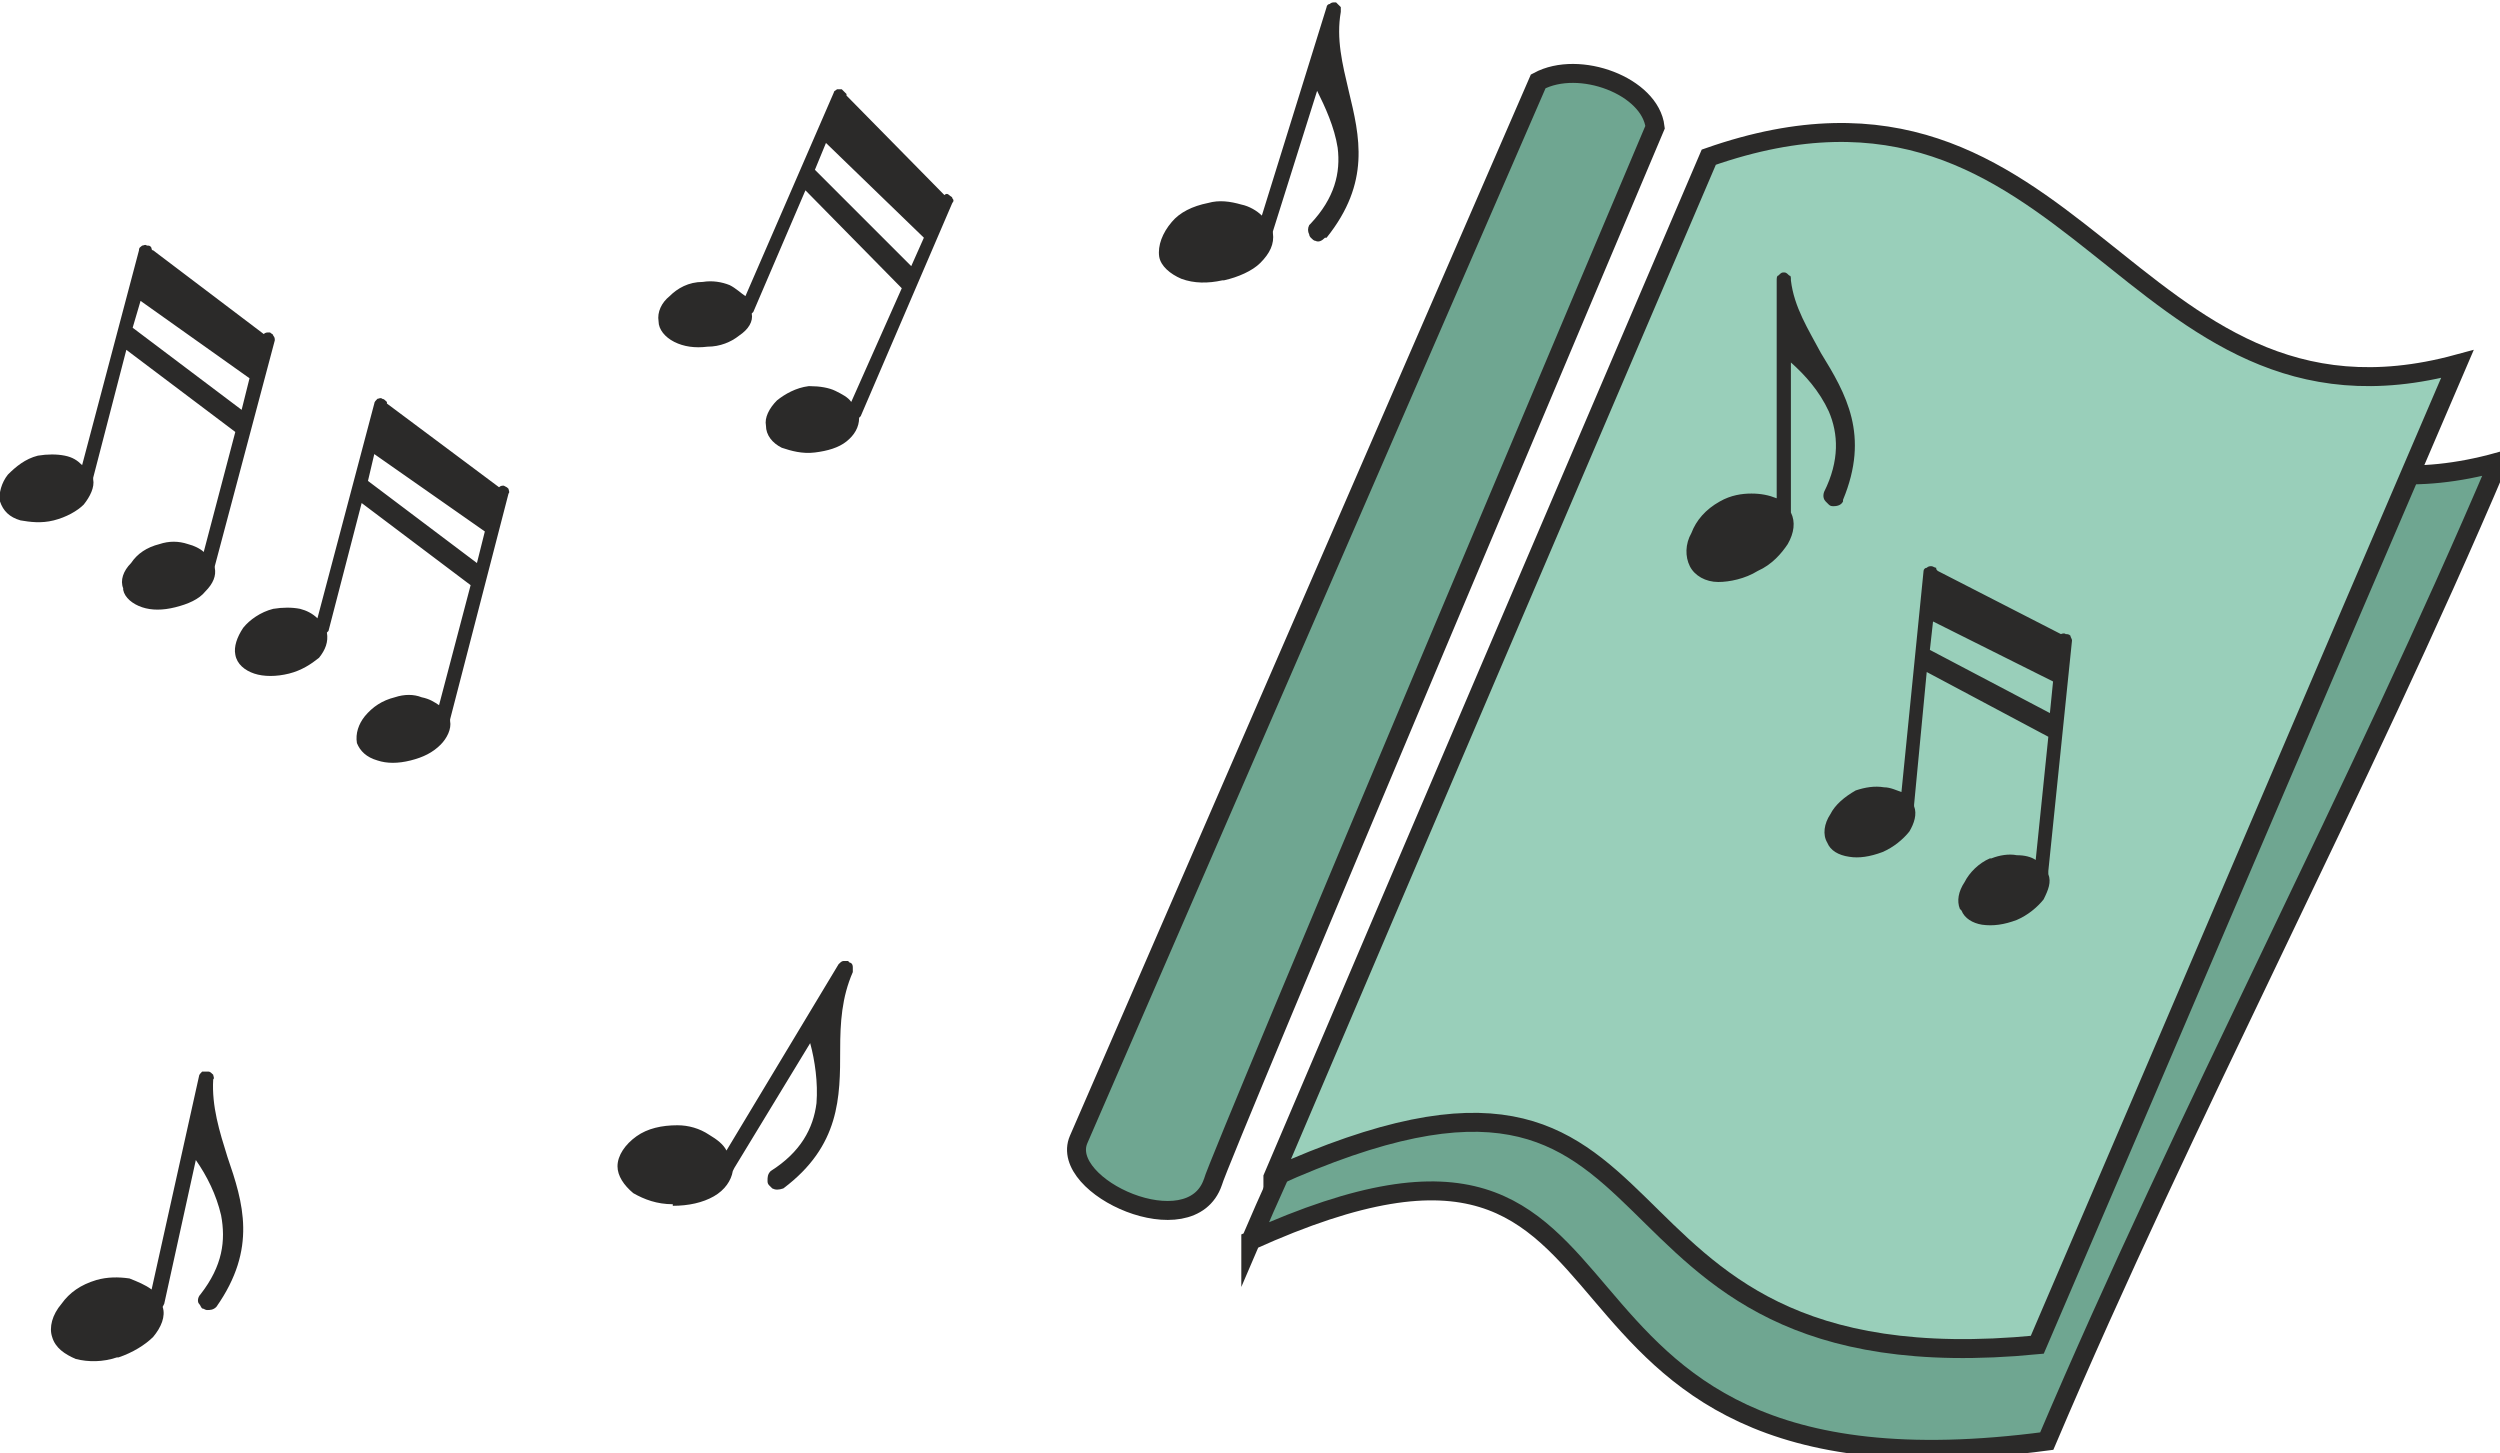 <svg xmlns="http://www.w3.org/2000/svg" width="117" height="68" fill-rule="evenodd" clip-rule="evenodd" image-rendering="optimizeQuality" shape-rendering="geometricPrecision" text-rendering="geometricPrecision" viewBox="0 0 15.83 9.17"><defs><style>.str0{stroke:#2b2a29;stroke-width:.12;stroke-miterlimit:22.926}.fil2{fill:none;fill-rule:nonzero}.fil0{fill:#2b2a29}.fil1{fill:#6fa691}</style></defs><g id="Слой_x0020_1"><path d="M4.45 1.77c.06-.01.12 0 .17.02.04.02.07.05.1.07L5.28.57c0-.01.01-.01.02-.02h.03l.03.03v.01l.62.63c.01-.01.02-.01.03 0 .01.01.02.01.02.02.01.01.01.02 0 .03l-.58 1.35-.01.01c0 .06-.03.11-.08.15-.05.04-.12.06-.2.07-.08.01-.15-.01-.21-.03-.06-.03-.1-.08-.1-.14-.01-.05.02-.11.07-.16.05-.04.12-.08.2-.09h.01c.06 0 .12.01.16.03.04.02.08.04.1.07l.32-.72-.61-.62-.33.77-.01.01c.01.05-.02.1-.08.14-.05.04-.12.07-.2.07-.08.01-.15 0-.21-.03s-.1-.08-.1-.13c-.01-.06.02-.12.07-.16.05-.05.12-.09.21-.09zm1.32-.1l.08-.18-.62-.6-.07.17.61.61z" class="fil0"/><path d="M7.92 7.84c.92-2.16 2.25-4.08 3.17-6.23 2.33-.83 2.64 1.88 4.73 1.3-.88 2.07-1.98 4.13-2.86 6.2-3.62.48-2.23-2.54-5.04-1.27z" class="fil1"/><path id="1" d="M7.92 7.84c.92-2.16 2.25-4.08 3.17-6.23 2.33-.83 2.64 1.88 4.73 1.3-.88 2.07-1.98 4.13-2.86 6.2-3.62.48-2.23-2.54-5.04-1.27z" class="fil2 str0"/><path d="M10.48.79C10.45.53 10 .36 9.74.5L6.83 7.2c-.13.3.71.68.85.27.03-.13 2.8-6.68 2.8-6.68z" class="fil1"/><path id="1" d="M10.48.79C10.45.53 10 .36 9.74.5L6.83 7.2c-.13.3.71.68.85.27.03-.13 2.8-6.68 2.8-6.68z" class="fil2 str0"/><path fill="#99cfba" d="M8.06 7.44C8.98 5.28 9.9 3.13 10.82.98c2.34-.82 2.64 1.88 4.74 1.31-.89 2.07-1.77 4.14-2.66 6.21-3.09.3-2.03-2.33-4.84-1.06z"/><path id="1" d="M8.06 7.44C8.98 5.28 9.9 3.13 10.82.98c2.34-.82 2.64 1.88 4.74 1.31-.89 2.07-1.77 4.14-2.66 6.21-3.09.3-2.03-2.33-4.84-1.06z" class="fil2 str0"/><path d="M10.89 3.16c.07-.04.14-.05.2-.05s.11.01.16.03V1.76c0-.01 0-.03.01-.03.01-.01.02-.02.03-.02h.01c.01 0 .02.01.03.02.01 0 .01.01.01.03.02.17.11.31.19.46.16.26.31.52.14.93v.01c-.01.02-.03.03-.06.03-.01 0-.02 0-.03-.01l-.02-.02c-.01-.01-.02-.03-.01-.06.1-.2.09-.37.03-.51-.06-.13-.15-.23-.24-.31V3.23c.03.06.02.13-.02.2-.04.06-.1.13-.19.17-.08.05-.18.07-.25.07-.08 0-.15-.04-.18-.1-.03-.06-.03-.14.01-.21.03-.08.09-.15.18-.2zM7.65 1.27c.07-.02.14-.01.21.01.05.01.1.04.13.07L8.4.03c0-.01.01-.02.02-.02.01-.01.02-.01.03-.01h.01l.03.03v.03c-.03.17.01.33.05.5.07.29.14.58-.14.93h-.01c-.02.02-.04.03-.06.02-.01 0-.02-.01-.03-.02 0 0-.01-.01-.01-.02-.01-.02-.01-.04 0-.06l.01-.01c.15-.16.19-.32.17-.48-.02-.13-.08-.26-.13-.36l-.28.89v.01c.01.07-.02.13-.08.19-.05.05-.14.09-.23.11h-.01c-.09.02-.18.02-.26-.01-.07-.03-.13-.08-.14-.14-.01-.07.02-.15.08-.22.05-.06.13-.1.23-.12zM11.75 4.99c.06-.02.12-.03.18-.02.04 0 .08.02.11.03l.14-1.4c0-.01.01-.02.02-.02.01-.01.02-.01.03-.01.01 0 .02.01.03.01 0 .01 0 .01.01.02l.78.4s.02-.01.03 0c.01 0 .02 0 .03.01 0 .01.01.02.01.03l-.15 1.46v.02c.02.05 0 .1-.03.16-.04.05-.1.1-.17.13-.08.03-.15.04-.22.03-.06-.01-.11-.04-.13-.09l-.01-.01c-.02-.05-.01-.11.03-.17.03-.06.09-.12.16-.15h.01c.05-.02.11-.03.16-.02.05 0 .09.01.12.03l.08-.78-.77-.41-.08.84v.01c.02.05 0 .11-.03.16-.04.05-.1.1-.17.13-.08.03-.15.04-.21.03-.07-.01-.12-.04-.14-.09-.03-.05-.02-.12.02-.18.03-.06.09-.11.16-.15zm1.23-.49l.02-.2-.76-.38-.02.18.76.4zM.61 8.09c.07-.02.14-.02.21-.01.05.02.1.04.14.07l.3-1.35c0-.01.01-.02.02-.03h.04c.01 0 .02.01.03.02 0 .01.01.02 0 .03-.01.17.04.33.09.49.1.29.19.58-.07.95-.02.02-.04.02-.06.02-.01 0-.02-.01-.03-.01-.01-.01-.01-.02-.02-.03-.01-.01-.01-.04.01-.06.14-.18.16-.34.13-.5-.03-.13-.09-.25-.16-.35l-.2.91-.01.02c.02.06-.01.13-.06.19-.05.05-.13.1-.22.13H.74c-.09.03-.18.03-.26.01-.07-.03-.13-.07-.15-.14-.02-.06 0-.14.06-.21.05-.07.12-.12.22-.15zM.24 2.87c.06-.01.12-.01.17 0 .05.01.08.03.11.06l.36-1.36c0-.02.01-.02.02-.03.01 0 .02-.01.03 0h.01c.01 0 .02.01.02.02 0 0 0 .01.01.01l.7.53c.01-.01.02-.01.03-.01h.01c.01.01.02.01.02.02.01.01.01.02.01.03l-.38 1.43v.01c.01.05-.01.1-.06.15-.04.05-.11.08-.19.1-.08.02-.15.02-.21 0s-.11-.06-.12-.11v-.01c-.02-.05 0-.11.05-.16.04-.06.1-.1.18-.12.06-.02.12-.02.18 0 .04.01.08.03.1.05l.2-.76L.8 2.2l-.21.81v.01c.01.05-.02.11-.06.16-.04.04-.11.08-.19.1-.08.02-.15.01-.21 0-.07-.02-.11-.06-.13-.12-.01-.05.01-.12.05-.17.05-.05.11-.1.19-.12zm1.29-.29l.05-.2-.69-.49-.05.17.69.52zM1.73 3.84c.06-.01.12-.01.17 0 .04.01.08.03.11.06l.36-1.36c0-.01.01-.02.02-.03.01 0 .02-.01.03 0 .01 0 .02.01.03.02v.01l.71.53c.01-.01.02-.01.03-.01.02.01.02.01.03.02 0 .01.01.02 0 .03l-.37 1.43v.01c.01.05-.02.11-.06.15-.05.05-.11.08-.19.1-.08.02-.15.02-.21 0-.07-.02-.11-.06-.13-.11-.01-.06.01-.12.05-.17.05-.06.11-.1.19-.12.06-.02.12-.02.17 0 .05.01.08.03.11.05l.2-.76-.69-.52-.21.81-.01.01c.01.06-.01.11-.05.16-.05.04-.11.08-.19.1-.08.02-.16.02-.22 0s-.11-.06-.12-.12c-.01-.05.01-.11.05-.17.04-.05.11-.1.19-.12zm1.29-.29l.05-.2-.7-.49-.04.17.69.52zM4.29 7.11c.07 0 .14.02.2.06.05.03.09.06.11.1l.71-1.18c.01-.01.02-.02.03-.02h.03l.01.01c.01 0 .02.01.02.03v.03c-.07.16-.08.32-.08.49 0 .3 0 .61-.36.88-.03.01-.05.01-.07 0l-.02-.02c-.01-.01-.01-.02-.01-.03 0-.02 0-.04.02-.06.19-.12.27-.27.29-.43.01-.13-.01-.27-.04-.38l-.48.79-.01.02c-.01.06-.05.12-.12.16-.07.04-.16.06-.26.06v-.01c-.1 0-.18-.03-.25-.07-.06-.05-.1-.11-.1-.17 0-.07.05-.14.12-.19.07-.05.16-.07.26-.07z" class="fil0"/></g></svg>
